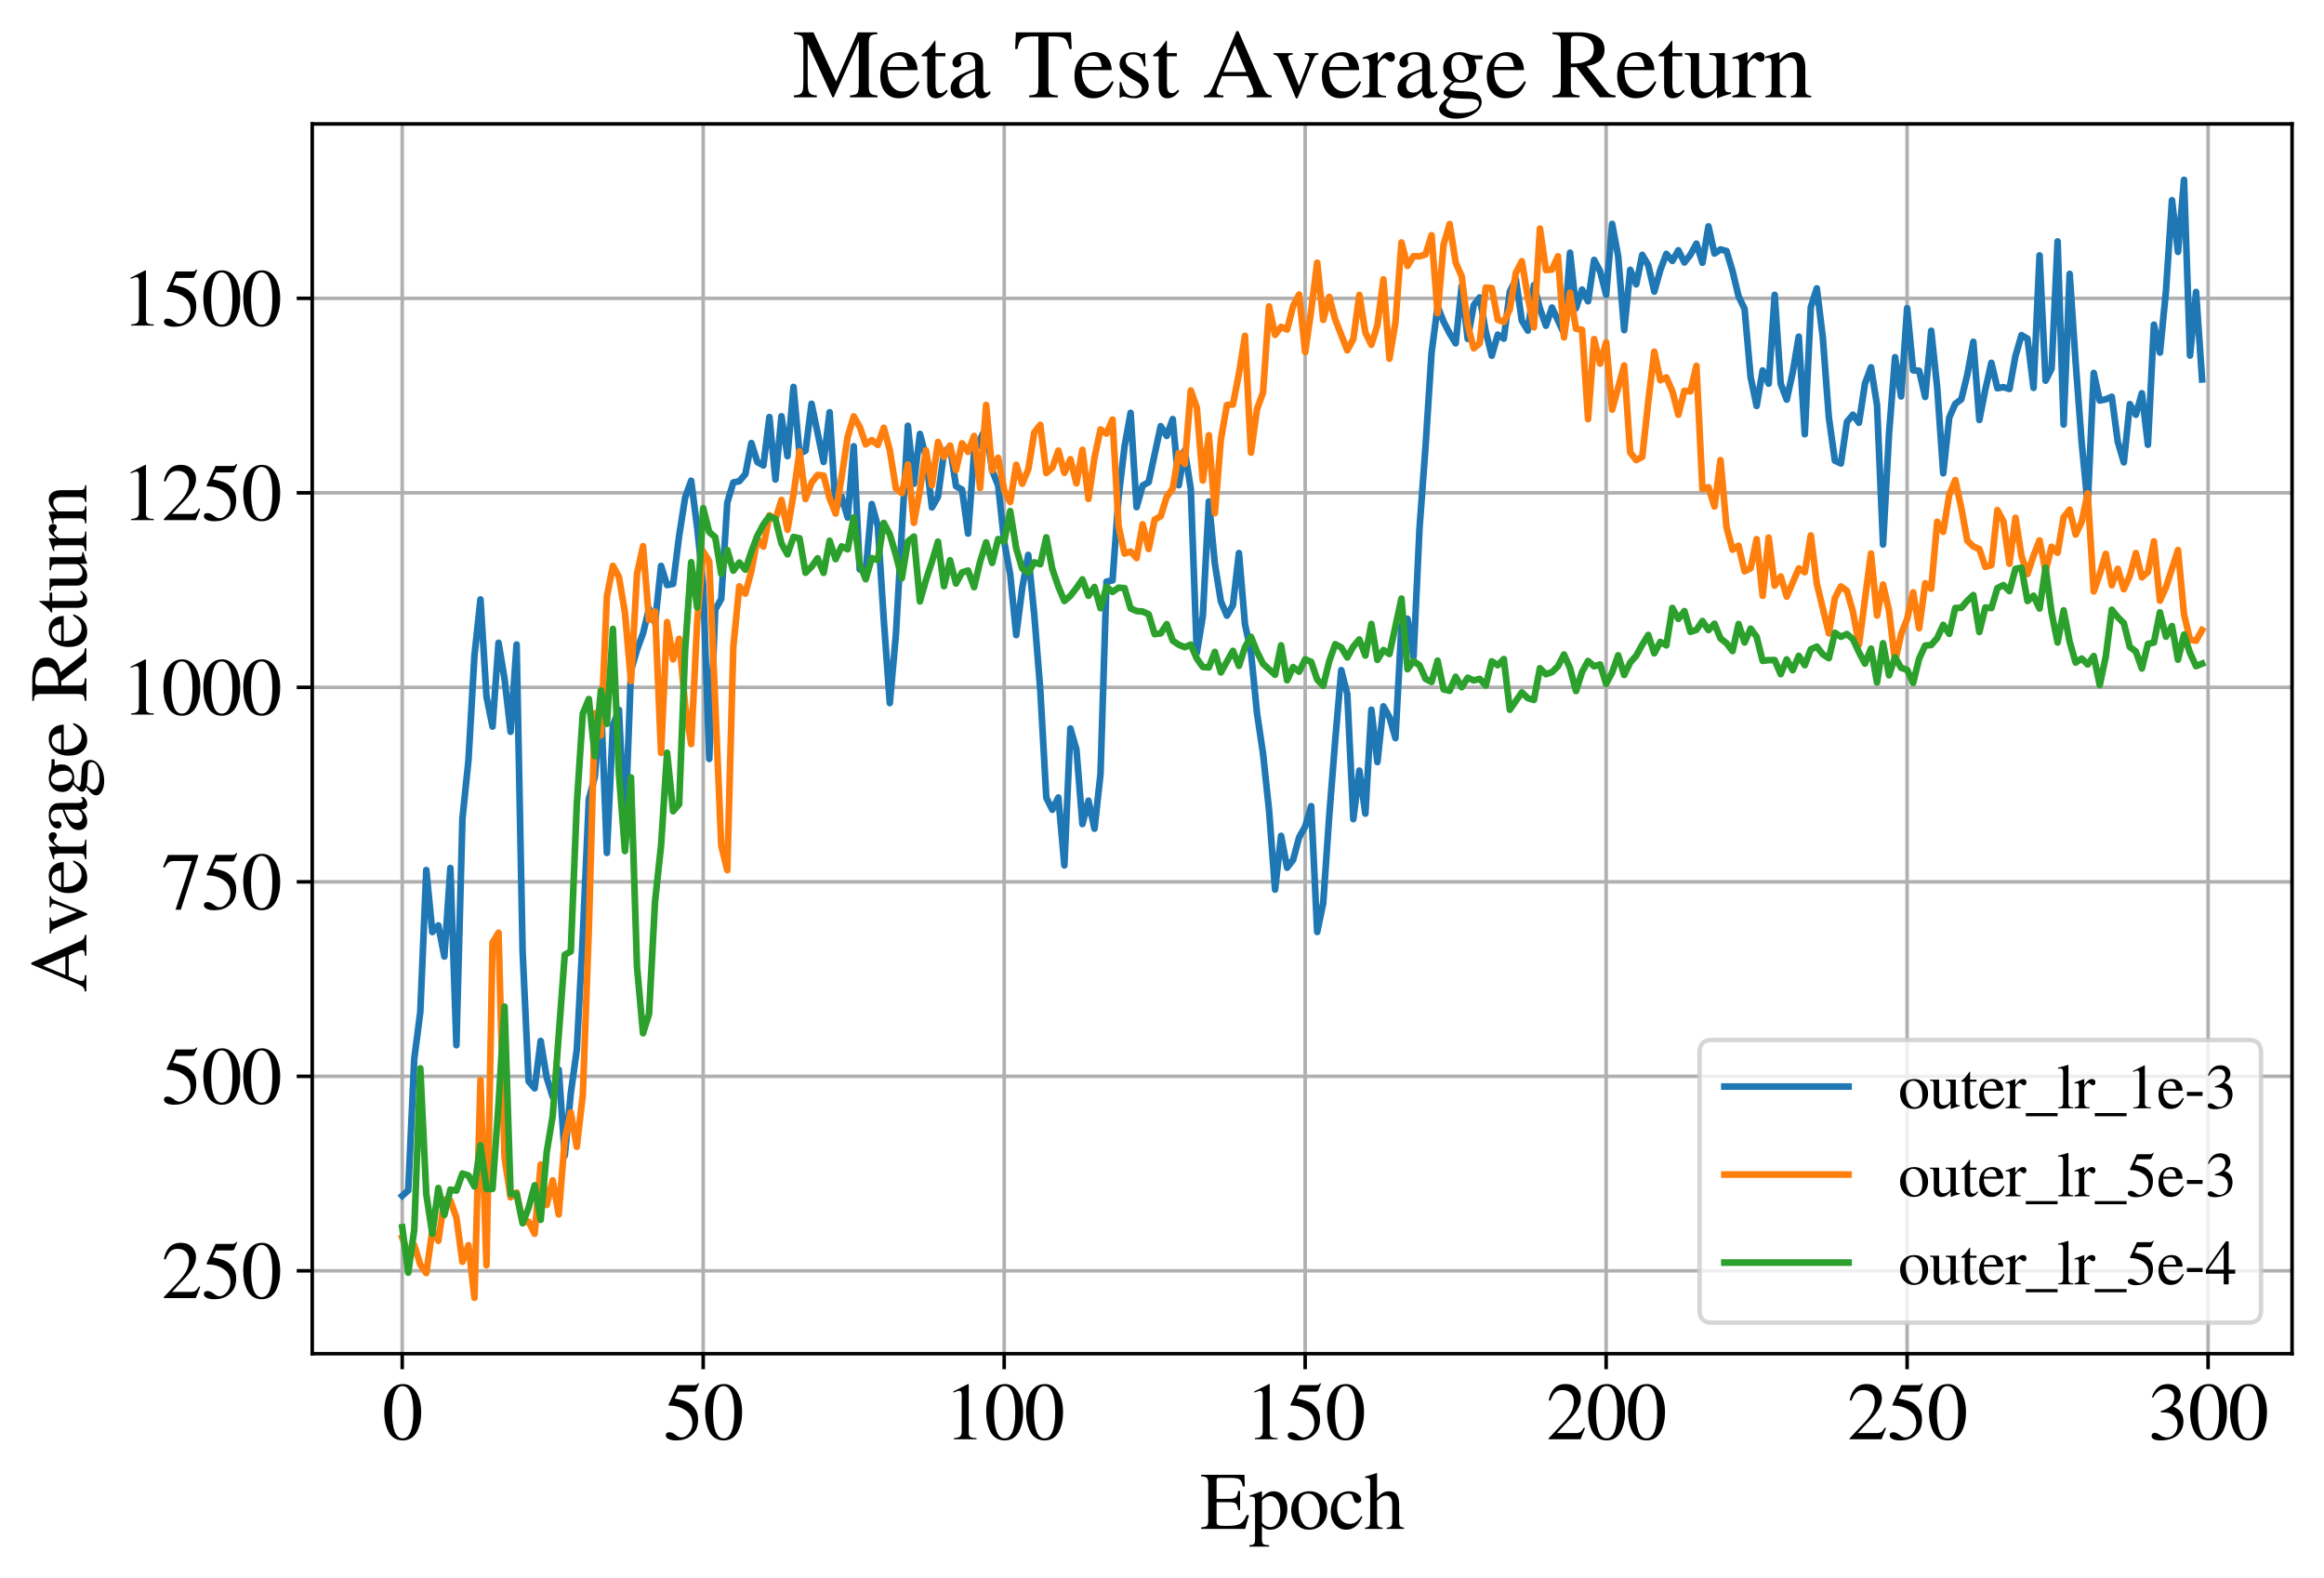 <?xml version="1.0" encoding="utf-8" standalone="no"?>
<!DOCTYPE svg PUBLIC "-//W3C//DTD SVG 1.1//EN"
  "http://www.w3.org/Graphics/SVG/1.1/DTD/svg11.dtd">
<svg xmlns:xlink="http://www.w3.org/1999/xlink" width="524pt" height="355.732pt" viewBox="0 0 524 355.732" xmlns="http://www.w3.org/2000/svg" version="1.1">
 <defs>
  <style type="text/css">*{stroke-linejoin: round; stroke-linecap: butt}</style>
 </defs>
 <g id="figure_1">
  <g id="patch_1">
   <path d="M 0 355.732 
L 524 355.732 
L 524 0 
L 0 0 
z
" style="fill: #ffffff"/>
  </g>
  <g id="axes_1">
   <g id="patch_2">
    <path d="M 70.4 305.132 
L 516.8 305.132 
L 516.8 27.932 
L 70.4 27.932 
z
" style="fill: #ffffff"/>
   </g>
   <g id="matplotlib.axis_1">
    <g id="xtick_1">
     <g id="line2d_1">
      <path d="M 90.691 305.132 
L 90.691 27.932 
" clip-path="url(#p3d92bf6618)" style="fill: none; stroke: #b0b0b0; stroke-width: 0.8; stroke-linecap: square"/>
     </g>
     <g id="line2d_2">
      <defs>
       <path id="m191706fcba" d="M 0 0 
L 0 3.5 
" style="stroke: #000000; stroke-width: 0.8"/>
      </defs>
      <g>
       <use xlink:href="#m191706fcba" x="90.691" y="305.132" style="stroke: #000000; stroke-width: 0.8"/>
      </g>
     </g>
     <g id="text_1">
      <!-- 0 -->
      <g transform="translate(86.191 324.425)scale(0.18 -0.18)">
       <defs>
        <path id="STIXGeneral-Regular-30" d="M 3046 2112 
Q 3046 1683 2963 1302 
Q 2880 922 2717 602 
Q 2554 282 2266 96 
Q 1978 -90 1600 -90 
Q 1210 -90 915 108 
Q 621 307 461 640 
Q 301 973 227 1350 
Q 154 1728 154 2150 
Q 154 2746 301 3222 
Q 448 3699 790 4012 
Q 1133 4326 1626 4326 
Q 2253 4326 2649 3712 
Q 3046 3098 3046 2112 
z
M 2432 2080 
Q 2432 3091 2217 3625 
Q 2003 4160 1587 4160 
Q 1190 4160 979 3622 
Q 768 3085 768 2106 
Q 768 1120 979 598 
Q 1190 77 1600 77 
Q 2003 77 2217 598 
Q 2432 1120 2432 2080 
z
" transform="scale(0.016)"/>
       </defs>
       <use xlink:href="#STIXGeneral-Regular-30"/>
      </g>
     </g>
    </g>
    <g id="xtick_2">
     <g id="line2d_3">
      <path d="M 158.553 305.132 
L 158.553 27.932 
" clip-path="url(#p3d92bf6618)" style="fill: none; stroke: #b0b0b0; stroke-width: 0.8; stroke-linecap: square"/>
     </g>
     <g id="line2d_4">
      <g>
       <use xlink:href="#m191706fcba" x="158.553" y="305.132" style="stroke: #000000; stroke-width: 0.8"/>
      </g>
     </g>
     <g id="text_2">
      <!-- 50 -->
      <g transform="translate(149.553 324.425)scale(0.18 -0.18)">
       <defs>
        <path id="STIXGeneral-Regular-35" d="M 2803 4358 
L 2573 3814 
Q 2534 3731 2400 3731 
L 1158 3731 
L 902 3187 
Q 1606 3053 1920 2896 
Q 2234 2739 2502 2368 
Q 2726 2061 2726 1555 
Q 2726 1094 2576 780 
Q 2426 467 2099 224 
Q 1664 -90 1011 -90 
Q 646 -90 422 19 
Q 198 128 198 307 
Q 198 550 486 550 
Q 717 550 960 352 
Q 1210 147 1414 147 
Q 1747 147 2012 480 
Q 2278 813 2278 1229 
Q 2278 1843 1850 2189 
Q 1293 2637 486 2637 
Q 410 2637 410 2688 
L 416 2720 
L 1114 4237 
L 2438 4237 
Q 2547 4237 2608 4269 
Q 2669 4301 2746 4403 
L 2803 4358 
z
" transform="scale(0.016)"/>
       </defs>
       <use xlink:href="#STIXGeneral-Regular-35"/>
       <use xlink:href="#STIXGeneral-Regular-30" x="50"/>
      </g>
     </g>
    </g>
    <g id="xtick_3">
     <g id="line2d_5">
      <path d="M 226.416 305.132 
L 226.416 27.932 
" clip-path="url(#p3d92bf6618)" style="fill: none; stroke: #b0b0b0; stroke-width: 0.8; stroke-linecap: square"/>
     </g>
     <g id="line2d_6">
      <g>
       <use xlink:href="#m191706fcba" x="226.416" y="305.132" style="stroke: #000000; stroke-width: 0.8"/>
      </g>
     </g>
     <g id="text_3">
      <!-- 100 -->
      <g transform="translate(212.916 324.425)scale(0.18 -0.18)">
       <defs>
        <path id="STIXGeneral-Regular-31" d="M 2522 0 
L 755 0 
L 755 96 
Q 1107 115 1235 227 
Q 1363 339 1363 608 
L 1363 3482 
Q 1363 3795 1171 3795 
Q 1082 3795 883 3718 
L 710 3654 
L 710 3744 
L 1856 4326 
L 1914 4307 
L 1914 486 
Q 1914 275 2042 185 
Q 2170 96 2522 96 
L 2522 0 
z
" transform="scale(0.016)"/>
       </defs>
       <use xlink:href="#STIXGeneral-Regular-31"/>
       <use xlink:href="#STIXGeneral-Regular-30" x="50"/>
       <use xlink:href="#STIXGeneral-Regular-30" x="100"/>
      </g>
     </g>
    </g>
    <g id="xtick_4">
     <g id="line2d_7">
      <path d="M 294.279 305.132 
L 294.279 27.932 
" clip-path="url(#p3d92bf6618)" style="fill: none; stroke: #b0b0b0; stroke-width: 0.8; stroke-linecap: square"/>
     </g>
     <g id="line2d_8">
      <g>
       <use xlink:href="#m191706fcba" x="294.279" y="305.132" style="stroke: #000000; stroke-width: 0.8"/>
      </g>
     </g>
     <g id="text_4">
      <!-- 150 -->
      <g transform="translate(280.779 324.425)scale(0.18 -0.18)">
       <use xlink:href="#STIXGeneral-Regular-31"/>
       <use xlink:href="#STIXGeneral-Regular-35" x="50"/>
       <use xlink:href="#STIXGeneral-Regular-30" x="100"/>
      </g>
     </g>
    </g>
    <g id="xtick_5">
     <g id="line2d_9">
      <path d="M 362.141 305.132 
L 362.141 27.932 
" clip-path="url(#p3d92bf6618)" style="fill: none; stroke: #b0b0b0; stroke-width: 0.8; stroke-linecap: square"/>
     </g>
     <g id="line2d_10">
      <g>
       <use xlink:href="#m191706fcba" x="362.141" y="305.132" style="stroke: #000000; stroke-width: 0.8"/>
      </g>
     </g>
     <g id="text_5">
      <!-- 200 -->
      <g transform="translate(348.641 324.425)scale(0.18 -0.18)">
       <defs>
        <path id="STIXGeneral-Regular-32" d="M 3034 877 
L 2688 0 
L 186 0 
L 186 77 
L 1325 1286 
Q 1773 1754 1965 2144 
Q 2157 2534 2157 2950 
Q 2157 3379 1920 3616 
Q 1683 3853 1267 3853 
Q 922 3853 720 3673 
Q 518 3494 326 3021 
L 192 3053 
Q 301 3648 630 3987 
Q 960 4326 1523 4326 
Q 2054 4326 2380 4006 
Q 2707 3686 2707 3200 
Q 2707 2477 1888 1613 
L 832 486 
L 2330 486 
Q 2541 486 2665 569 
Q 2790 653 2944 915 
L 3034 877 
z
" transform="scale(0.016)"/>
       </defs>
       <use xlink:href="#STIXGeneral-Regular-32"/>
       <use xlink:href="#STIXGeneral-Regular-30" x="50"/>
       <use xlink:href="#STIXGeneral-Regular-30" x="100"/>
      </g>
     </g>
    </g>
    <g id="xtick_6">
     <g id="line2d_11">
      <path d="M 430.004 305.132 
L 430.004 27.932 
" clip-path="url(#p3d92bf6618)" style="fill: none; stroke: #b0b0b0; stroke-width: 0.8; stroke-linecap: square"/>
     </g>
     <g id="line2d_12">
      <g>
       <use xlink:href="#m191706fcba" x="430.004" y="305.132" style="stroke: #000000; stroke-width: 0.8"/>
      </g>
     </g>
     <g id="text_6">
      <!-- 250 -->
      <g transform="translate(416.504 324.425)scale(0.18 -0.18)">
       <use xlink:href="#STIXGeneral-Regular-32"/>
       <use xlink:href="#STIXGeneral-Regular-35" x="50"/>
       <use xlink:href="#STIXGeneral-Regular-30" x="100"/>
      </g>
     </g>
    </g>
    <g id="xtick_7">
     <g id="line2d_13">
      <path d="M 497.866 305.132 
L 497.866 27.932 
" clip-path="url(#p3d92bf6618)" style="fill: none; stroke: #b0b0b0; stroke-width: 0.8; stroke-linecap: square"/>
     </g>
     <g id="line2d_14">
      <g>
       <use xlink:href="#m191706fcba" x="497.866" y="305.132" style="stroke: #000000; stroke-width: 0.8"/>
      </g>
     </g>
     <g id="text_7">
      <!-- 300 -->
      <g transform="translate(484.366 324.425)scale(0.18 -0.18)">
       <defs>
        <path id="STIXGeneral-Regular-33" d="M 390 3264 
L 288 3290 
Q 435 3770 748 4048 
Q 1062 4326 1542 4326 
Q 1990 4326 2265 4083 
Q 2541 3840 2541 3450 
Q 2541 2925 1946 2566 
Q 2298 2413 2477 2227 
Q 2758 1914 2758 1402 
Q 2758 890 2464 506 
Q 2246 211 1840 60 
Q 1434 -90 979 -90 
Q 262 -90 262 275 
Q 262 378 339 442 
Q 416 506 525 506 
Q 685 506 915 339 
Q 1197 141 1466 141 
Q 1818 141 2058 425 
Q 2298 710 2298 1120 
Q 2298 1856 1632 2048 
Q 1434 2112 979 2112 
L 979 2202 
Q 1338 2323 1517 2432 
Q 2035 2726 2035 3290 
Q 2035 3610 1852 3776 
Q 1670 3942 1344 3942 
Q 768 3942 390 3264 
z
" transform="scale(0.016)"/>
       </defs>
       <use xlink:href="#STIXGeneral-Regular-33"/>
       <use xlink:href="#STIXGeneral-Regular-30" x="50"/>
       <use xlink:href="#STIXGeneral-Regular-30" x="100"/>
      </g>
     </g>
    </g>
    <g id="text_8">
     <!-- Epoch -->
     <g transform="translate(270.605 344.625)scale(0.18 -0.18)">
      <defs>
       <path id="STIXGeneral-Regular-45" d="M 3821 1082 
L 3526 0 
L 77 0 
L 77 122 
Q 442 147 538 252 
Q 634 358 634 730 
L 634 3520 
Q 634 3878 534 3987 
Q 435 4096 77 4115 
L 77 4237 
L 3469 4237 
L 3494 3322 
L 3334 3322 
Q 3264 3750 3085 3872 
Q 2906 3994 2349 3994 
L 1510 3994 
Q 1370 3994 1328 3952 
Q 1286 3910 1286 3763 
L 1286 2355 
L 2253 2355 
Q 2656 2355 2787 2470 
Q 2918 2586 2976 2970 
L 3123 2970 
L 3123 1472 
L 2976 1472 
Q 2918 1875 2790 1984 
Q 2662 2093 2253 2093 
L 1286 2093 
L 1286 538 
Q 1286 346 1420 291 
Q 1555 237 1933 237 
L 2163 237 
Q 2848 237 3136 403 
Q 3424 570 3642 1082 
L 3821 1082 
z
" transform="scale(0.016)"/>
       <path id="STIXGeneral-Regular-70" d="M 1018 2931 
L 1018 2438 
Q 1421 2944 1939 2944 
Q 2406 2944 2707 2560 
Q 3008 2176 3008 1581 
Q 3008 883 2621 409 
Q 2234 -64 1664 -64 
Q 1466 -64 1328 -6 
Q 1190 51 1018 211 
L 1018 -794 
Q 1018 -1094 1120 -1180 
Q 1222 -1267 1581 -1274 
L 1581 -1389 
L 32 -1389 
L 32 -1280 
Q 314 -1254 397 -1171 
Q 480 -1088 480 -838 
L 480 2157 
Q 480 2381 429 2451 
Q 378 2522 218 2522 
Q 115 2522 58 2515 
L 58 2618 
Q 506 2752 979 2944 
L 1018 2931 
z
M 1018 2138 
L 1018 563 
Q 1018 422 1238 281 
Q 1459 141 1683 141 
Q 2029 141 2243 467 
Q 2458 794 2458 1325 
Q 2458 1888 2243 2224 
Q 2029 2560 1670 2560 
Q 1446 2560 1232 2419 
Q 1018 2278 1018 2138 
z
" transform="scale(0.016)"/>
       <path id="STIXGeneral-Regular-6f" d="M 3008 1478 
Q 3008 806 2608 371 
Q 2208 -64 1568 -64 
Q 979 -64 582 368 
Q 186 800 186 1459 
Q 186 2125 582 2534 
Q 979 2944 1626 2944 
Q 2221 2944 2614 2537 
Q 3008 2131 3008 1478 
z
M 2432 1306 
Q 2432 2035 2112 2445 
Q 1856 2765 1504 2765 
Q 1171 2765 966 2493 
Q 762 2221 762 1747 
Q 762 928 1101 435 
Q 1318 115 1677 115 
Q 2029 115 2230 432 
Q 2432 749 2432 1306 
z
" transform="scale(0.016)"/>
       <path id="STIXGeneral-Regular-63" d="M 2547 998 
L 2637 941 
Q 2362 403 2112 205 
Q 1786 -64 1376 -64 
Q 845 -64 502 336 
Q 160 736 160 1357 
Q 160 2170 698 2618 
Q 1094 2944 1562 2944 
Q 1965 2944 2256 2749 
Q 2547 2554 2547 2285 
Q 2547 2176 2457 2096 
Q 2368 2016 2246 2016 
Q 2022 2016 1939 2310 
L 1901 2451 
Q 1850 2630 1773 2694 
Q 1696 2758 1523 2758 
Q 1133 2758 893 2451 
Q 653 2144 653 1645 
Q 653 1094 928 745 
Q 1203 397 1645 397 
Q 1920 397 2118 528 
Q 2317 659 2547 998 
z
" transform="scale(0.016)"/>
       <path id="STIXGeneral-Regular-68" d="M 3117 0 
L 1760 0 
L 1760 96 
Q 2042 128 2118 224 
Q 2195 320 2195 653 
L 2195 1920 
Q 2195 2598 1722 2598 
Q 1530 2598 1370 2508 
Q 1210 2419 1005 2195 
L 1005 653 
Q 1005 320 1081 224 
Q 1158 128 1440 96 
L 1440 0 
L 58 0 
L 58 96 
Q 333 134 400 224 
Q 467 314 467 653 
L 467 3667 
Q 467 3872 406 3933 
Q 346 3994 141 3994 
Q 83 3994 64 3987 
L 64 4090 
L 237 4141 
Q 730 4288 973 4371 
L 1005 4352 
L 1005 2406 
Q 1229 2694 1446 2819 
Q 1664 2944 1946 2944 
Q 2733 2944 2733 1926 
L 2733 653 
Q 2733 320 2793 233 
Q 2854 147 3117 96 
L 3117 0 
z
" transform="scale(0.016)"/>
      </defs>
      <use xlink:href="#STIXGeneral-Regular-45"/>
      <use xlink:href="#STIXGeneral-Regular-70" x="61.1"/>
      <use xlink:href="#STIXGeneral-Regular-6f" x="111.1"/>
      <use xlink:href="#STIXGeneral-Regular-63" x="161.1"/>
      <use xlink:href="#STIXGeneral-Regular-68" x="205.5"/>
     </g>
    </g>
   </g>
   <g id="matplotlib.axis_2">
    <g id="ytick_1">
     <g id="line2d_15">
      <path d="M 70.4 286.45 
L 516.8 286.45 
" clip-path="url(#p3d92bf6618)" style="fill: none; stroke: #b0b0b0; stroke-width: 0.8; stroke-linecap: square"/>
     </g>
     <g id="line2d_16">
      <defs>
       <path id="m7cc2302b18" d="M 0 0 
L -3.5 0 
" style="stroke: #000000; stroke-width: 0.8"/>
      </defs>
      <g>
       <use xlink:href="#m7cc2302b18" x="70.4" y="286.45" style="stroke: #000000; stroke-width: 0.8"/>
      </g>
     </g>
     <g id="text_9">
      <!-- 250 -->
      <g transform="translate(36.4 292.597)scale(0.18 -0.18)">
       <use xlink:href="#STIXGeneral-Regular-32"/>
       <use xlink:href="#STIXGeneral-Regular-35" x="50"/>
       <use xlink:href="#STIXGeneral-Regular-30" x="100"/>
      </g>
     </g>
    </g>
    <g id="ytick_2">
     <g id="line2d_17">
      <path d="M 70.4 242.609 
L 516.8 242.609 
" clip-path="url(#p3d92bf6618)" style="fill: none; stroke: #b0b0b0; stroke-width: 0.8; stroke-linecap: square"/>
     </g>
     <g id="line2d_18">
      <g>
       <use xlink:href="#m7cc2302b18" x="70.4" y="242.609" style="stroke: #000000; stroke-width: 0.8"/>
      </g>
     </g>
     <g id="text_10">
      <!-- 500 -->
      <g transform="translate(36.4 248.756)scale(0.18 -0.18)">
       <use xlink:href="#STIXGeneral-Regular-35"/>
       <use xlink:href="#STIXGeneral-Regular-30" x="50"/>
       <use xlink:href="#STIXGeneral-Regular-30" x="100"/>
      </g>
     </g>
    </g>
    <g id="ytick_3">
     <g id="line2d_19">
      <path d="M 70.4 198.769 
L 516.8 198.769 
" clip-path="url(#p3d92bf6618)" style="fill: none; stroke: #b0b0b0; stroke-width: 0.8; stroke-linecap: square"/>
     </g>
     <g id="line2d_20">
      <g>
       <use xlink:href="#m7cc2302b18" x="70.4" y="198.769" style="stroke: #000000; stroke-width: 0.8"/>
      </g>
     </g>
     <g id="text_11">
      <!-- 750 -->
      <g transform="translate(36.4 204.915)scale(0.18 -0.18)">
       <defs>
        <path id="STIXGeneral-Regular-37" d="M 2874 4134 
L 1517 -51 
L 1101 -51 
L 2368 3763 
L 992 3763 
Q 717 3763 582 3667 
Q 448 3571 243 3238 
L 128 3296 
L 512 4237 
L 2874 4237 
L 2874 4134 
z
" transform="scale(0.016)"/>
       </defs>
       <use xlink:href="#STIXGeneral-Regular-37"/>
       <use xlink:href="#STIXGeneral-Regular-35" x="50"/>
       <use xlink:href="#STIXGeneral-Regular-30" x="100"/>
      </g>
     </g>
    </g>
    <g id="ytick_4">
     <g id="line2d_21">
      <path d="M 70.4 154.928 
L 516.8 154.928 
" clip-path="url(#p3d92bf6618)" style="fill: none; stroke: #b0b0b0; stroke-width: 0.8; stroke-linecap: square"/>
     </g>
     <g id="line2d_22">
      <g>
       <use xlink:href="#m7cc2302b18" x="70.4" y="154.928" style="stroke: #000000; stroke-width: 0.8"/>
      </g>
     </g>
     <g id="text_12">
      <!-- 1000 -->
      <g transform="translate(27.4 161.075)scale(0.18 -0.18)">
       <use xlink:href="#STIXGeneral-Regular-31"/>
       <use xlink:href="#STIXGeneral-Regular-30" x="50"/>
       <use xlink:href="#STIXGeneral-Regular-30" x="100"/>
       <use xlink:href="#STIXGeneral-Regular-30" x="150"/>
      </g>
     </g>
    </g>
    <g id="ytick_5">
     <g id="line2d_23">
      <path d="M 70.4 111.088 
L 516.8 111.088 
" clip-path="url(#p3d92bf6618)" style="fill: none; stroke: #b0b0b0; stroke-width: 0.8; stroke-linecap: square"/>
     </g>
     <g id="line2d_24">
      <g>
       <use xlink:href="#m7cc2302b18" x="70.4" y="111.088" style="stroke: #000000; stroke-width: 0.8"/>
      </g>
     </g>
     <g id="text_13">
      <!-- 1250 -->
      <g transform="translate(27.4 117.234)scale(0.18 -0.18)">
       <use xlink:href="#STIXGeneral-Regular-31"/>
       <use xlink:href="#STIXGeneral-Regular-32" x="50"/>
       <use xlink:href="#STIXGeneral-Regular-35" x="100"/>
       <use xlink:href="#STIXGeneral-Regular-30" x="150"/>
      </g>
     </g>
    </g>
    <g id="ytick_6">
     <g id="line2d_25">
      <path d="M 70.4 67.247 
L 516.8 67.247 
" clip-path="url(#p3d92bf6618)" style="fill: none; stroke: #b0b0b0; stroke-width: 0.8; stroke-linecap: square"/>
     </g>
     <g id="line2d_26">
      <g>
       <use xlink:href="#m7cc2302b18" x="70.4" y="67.247" style="stroke: #000000; stroke-width: 0.8"/>
      </g>
     </g>
     <g id="text_14">
      <!-- 1500 -->
      <g transform="translate(27.4 73.394)scale(0.18 -0.18)">
       <use xlink:href="#STIXGeneral-Regular-31"/>
       <use xlink:href="#STIXGeneral-Regular-35" x="50"/>
       <use xlink:href="#STIXGeneral-Regular-30" x="100"/>
       <use xlink:href="#STIXGeneral-Regular-30" x="150"/>
      </g>
     </g>
    </g>
    <g id="text_15">
     <!-- Average Return -->
     <g transform="translate(19.477 223.765)rotate(-90)scale(0.18 -0.18)">
      <defs>
       <path id="STIXGeneral-Regular-41" d="M 4525 0 
L 2893 0 
L 2893 122 
Q 3149 122 3245 179 
Q 3334 224 3334 333 
Q 3334 499 3213 781 
L 2950 1382 
L 1274 1382 
L 979 653 
Q 922 506 922 384 
Q 922 237 1027 179 
Q 1133 122 1370 122 
L 1370 0 
L 96 0 
L 96 122 
Q 365 147 486 316 
Q 608 486 902 1190 
L 2221 4314 
L 2349 4314 
L 3923 710 
Q 4064 378 4176 262 
Q 4288 147 4525 122 
L 4525 0 
z
M 2861 1645 
L 2118 3405 
L 1382 1645 
L 2861 1645 
z
" transform="scale(0.016)"/>
       <path id="STIXGeneral-Regular-76" d="M 3053 2880 
L 3053 2784 
Q 2906 2771 2835 2688 
Q 2765 2605 2637 2285 
L 1818 230 
Q 1690 -90 1638 -90 
Q 1587 -90 1523 77 
Q 1510 96 1497 141 
Q 1485 186 1472 211 
L 704 2048 
Q 499 2534 403 2652 
Q 307 2771 122 2784 
L 122 2880 
L 1376 2880 
L 1376 2784 
Q 1210 2771 1146 2732 
Q 1082 2694 1082 2611 
Q 1082 2509 1139 2368 
L 1792 730 
L 2426 2387 
Q 2464 2483 2464 2579 
Q 2464 2758 2163 2784 
L 2163 2880 
L 3053 2880 
z
" transform="scale(0.016)"/>
       <path id="STIXGeneral-Regular-65" d="M 2611 1050 
L 2714 1005 
Q 2330 -64 1376 -64 
Q 813 -64 486 329 
Q 160 723 160 1389 
Q 160 2074 525 2509 
Q 890 2944 1485 2944 
Q 2061 2944 2374 2502 
Q 2560 2246 2592 1773 
L 621 1773 
Q 646 1370 700 1158 
Q 755 947 915 730 
Q 1184 378 1626 378 
Q 1939 378 2153 531 
Q 2368 685 2611 1050 
z
M 634 1978 
L 1939 1978 
Q 1882 2381 1750 2547 
Q 1619 2714 1312 2714 
Q 1043 2714 864 2525 
Q 685 2336 634 1978 
z
" transform="scale(0.016)"/>
       <path id="STIXGeneral-Regular-72" d="M 1024 2931 
L 1024 2342 
Q 1267 2688 1430 2816 
Q 1594 2944 1792 2944 
Q 1958 2944 2051 2854 
Q 2144 2765 2144 2605 
Q 2144 2470 2077 2393 
Q 2010 2317 1894 2317 
Q 1773 2317 1638 2445 
Q 1536 2541 1472 2541 
Q 1338 2541 1181 2355 
Q 1024 2170 1024 2016 
L 1024 576 
Q 1024 301 1133 205 
Q 1242 109 1568 96 
L 1568 0 
L 32 0 
L 32 96 
Q 339 154 412 224 
Q 486 294 486 538 
L 486 2138 
Q 486 2349 438 2435 
Q 390 2522 269 2522 
Q 166 2522 45 2496 
L 45 2598 
Q 448 2726 992 2944 
L 1024 2931 
z
" transform="scale(0.016)"/>
       <path id="STIXGeneral-Regular-61" d="M 2829 422 
L 2829 243 
Q 2586 -64 2253 -64 
Q 1888 -64 1843 403 
L 1837 403 
Q 1427 -64 909 -64 
Q 608 -64 422 112 
Q 237 288 237 602 
Q 237 1050 685 1350 
Q 992 1555 1837 1869 
L 1837 2214 
Q 1837 2502 1699 2646 
Q 1562 2790 1338 2790 
Q 1146 2790 1018 2697 
Q 890 2605 890 2477 
Q 890 2419 909 2348 
Q 928 2278 928 2208 
Q 928 2112 841 2029 
Q 755 1946 634 1946 
Q 525 1946 441 2029 
Q 358 2112 358 2240 
Q 358 2547 685 2752 
Q 986 2944 1421 2944 
Q 1939 2944 2176 2656 
Q 2291 2522 2323 2384 
Q 2355 2246 2355 1946 
L 2355 723 
Q 2355 301 2554 301 
Q 2682 301 2829 422 
z
M 1837 813 
L 1837 1715 
Q 1248 1510 1018 1293 
Q 800 1094 800 800 
Q 800 557 921 432 
Q 1043 307 1242 307 
Q 1453 307 1613 410 
Q 1747 506 1792 589 
Q 1837 672 1837 813 
z
" transform="scale(0.016)"/>
       <path id="STIXGeneral-Regular-67" d="M 3008 2483 
L 2477 2483 
Q 2598 2208 2598 1946 
Q 2598 1453 2265 1203 
Q 1933 954 1600 954 
Q 1530 954 1357 973 
L 1235 986 
Q 1107 947 979 812 
Q 851 678 851 582 
Q 851 435 1350 410 
L 2176 371 
Q 2528 358 2739 172 
Q 2950 -13 2950 -314 
Q 2950 -685 2566 -986 
Q 2035 -1395 1286 -1395 
Q 826 -1395 502 -1212 
Q 179 -1030 179 -774 
Q 179 -595 320 -419 
Q 461 -243 806 6 
Q 602 102 534 172 
Q 467 243 467 346 
Q 467 531 762 787 
Q 909 915 1037 1043 
Q 717 1203 579 1401 
Q 442 1600 442 1901 
Q 442 2336 752 2640 
Q 1062 2944 1510 2944 
Q 1766 2944 2022 2848 
L 2163 2797 
Q 2349 2733 2515 2733 
L 3008 2733 
L 3008 2483 
z
M 973 2163 
L 973 2144 
Q 973 1683 1155 1398 
Q 1338 1114 1632 1114 
Q 1850 1114 1978 1270 
Q 2106 1427 2106 1690 
Q 2106 2112 1914 2464 
Q 1754 2765 1446 2765 
Q 1222 2765 1097 2605 
Q 973 2445 973 2163 
z
M 2771 -410 
Q 2771 -230 2595 -163 
Q 2419 -96 1978 -96 
Q 1344 -96 941 -13 
Q 749 -243 688 -348 
Q 627 -454 627 -563 
Q 627 -774 880 -902 
Q 1133 -1030 1555 -1030 
Q 2099 -1030 2435 -860 
Q 2771 -691 2771 -410 
z
" transform="scale(0.016)"/>
       <path id="STIXGeneral-Regular-20" transform="scale(0.016)"/>
       <path id="STIXGeneral-Regular-52" d="M 4224 0 
L 3187 0 
L 1664 1971 
L 1306 1958 
L 1306 717 
Q 1306 352 1405 249 
Q 1504 147 1875 122 
L 1875 0 
L 109 0 
L 109 122 
Q 474 154 563 262 
Q 653 371 653 794 
L 653 3526 
Q 653 3885 563 3987 
Q 474 4090 109 4115 
L 109 4237 
L 1850 4237 
Q 2726 4237 3187 3859 
Q 3501 3603 3501 3091 
Q 3501 2221 2342 2042 
L 3622 422 
Q 3757 256 3878 198 
Q 4000 141 4224 122 
L 4224 0 
z
M 1306 3731 
L 1306 2195 
Q 1766 2202 1990 2246 
Q 2214 2291 2438 2413 
Q 2803 2618 2803 3142 
Q 2803 4000 1632 4000 
Q 1459 4000 1382 3945 
Q 1306 3891 1306 3731 
z
" transform="scale(0.016)"/>
       <path id="STIXGeneral-Regular-74" d="M 1702 493 
L 1786 422 
Q 1478 -64 1011 -64 
Q 448 -64 448 749 
L 448 2675 
L 109 2675 
Q 83 2694 83 2720 
Q 83 2771 192 2842 
Q 435 2982 813 3526 
Q 826 3546 874 3606 
Q 922 3667 941 3706 
Q 986 3706 986 3622 
L 986 2880 
L 1632 2880 
L 1632 2675 
L 986 2675 
L 986 845 
Q 986 538 1062 403 
Q 1139 269 1318 269 
Q 1510 269 1702 493 
z
" transform="scale(0.016)"/>
       <path id="STIXGeneral-Regular-75" d="M 3072 320 
L 3072 230 
Q 2573 96 2195 -58 
L 2163 -38 
L 2163 486 
L 2150 486 
Q 1747 -64 1235 -64 
Q 870 -64 662 160 
Q 454 384 454 755 
L 454 2362 
Q 454 2598 371 2688 
Q 288 2778 58 2790 
L 58 2880 
L 992 2880 
L 992 813 
Q 992 595 1123 451 
Q 1254 307 1446 307 
Q 1760 307 1984 506 
Q 2067 582 2099 649 
Q 2131 717 2131 877 
L 2131 2355 
Q 2131 2605 2041 2678 
Q 1952 2752 1658 2771 
L 1658 2880 
L 2669 2880 
L 2669 685 
Q 2669 461 2742 390 
Q 2816 320 3034 320 
L 3072 320 
z
" transform="scale(0.016)"/>
       <path id="STIXGeneral-Regular-6e" d="M 3104 0 
L 1773 0 
L 1779 96 
Q 2016 115 2096 233 
Q 2176 352 2176 672 
L 2176 1946 
Q 2176 2592 1709 2592 
Q 1549 2592 1408 2515 
Q 1267 2438 1050 2227 
L 1050 461 
Q 1050 269 1136 192 
Q 1222 115 1466 96 
L 1466 0 
L 115 0 
L 115 96 
Q 358 115 435 214 
Q 512 314 512 602 
L 512 2157 
Q 512 2394 467 2483 
Q 422 2573 288 2573 
Q 160 2573 102 2547 
L 102 2656 
Q 550 2784 979 2944 
L 1030 2925 
L 1030 2426 
L 1037 2426 
Q 1491 2944 1958 2944 
Q 2323 2944 2518 2688 
Q 2714 2432 2714 1958 
L 2714 544 
Q 2714 288 2790 205 
Q 2867 122 3104 96 
L 3104 0 
z
" transform="scale(0.016)"/>
      </defs>
      <use xlink:href="#STIXGeneral-Regular-41"/>
      <use xlink:href="#STIXGeneral-Regular-76" x="72.2"/>
      <use xlink:href="#STIXGeneral-Regular-65" x="122.2"/>
      <use xlink:href="#STIXGeneral-Regular-72" x="166.6"/>
      <use xlink:href="#STIXGeneral-Regular-61" x="199.9"/>
      <use xlink:href="#STIXGeneral-Regular-67" x="244.3"/>
      <use xlink:href="#STIXGeneral-Regular-65" x="294.3"/>
      <use xlink:href="#STIXGeneral-Regular-20" x="338.7"/>
      <use xlink:href="#STIXGeneral-Regular-52" x="363.7"/>
      <use xlink:href="#STIXGeneral-Regular-65" x="430.4"/>
      <use xlink:href="#STIXGeneral-Regular-74" x="474.8"/>
      <use xlink:href="#STIXGeneral-Regular-75" x="502.6"/>
      <use xlink:href="#STIXGeneral-Regular-72" x="552.6"/>
      <use xlink:href="#STIXGeneral-Regular-6e" x="585.9"/>
     </g>
    </g>
   </g>
   <g id="line2d_27">
    <path d="M 90.691 269.54 
L 92.048 268.322 
L 93.405 238.653 
L 94.763 228.153 
L 96.12 196.109 
L 97.477 210.094 
L 98.834 208.593 
L 100.192 215.604 
L 101.549 195.647 
L 102.906 235.603 
L 104.263 184.562 
L 105.621 171.434 
L 106.978 147.735 
L 108.335 135.121 
L 109.692 157.035 
L 111.05 163.775 
L 112.407 144.883 
L 113.764 153.032 
L 115.121 164.943 
L 116.479 145.271 
L 117.836 214.525 
L 119.193 243.734 
L 120.55 245.318 
L 121.908 234.64 
L 123.265 242.92 
L 124.622 247.236 
L 125.979 241.108 
L 127.337 260.488 
L 128.694 246.437 
L 130.051 236.655 
L 131.408 210.878 
L 132.766 180.133 
L 134.123 175.082 
L 135.48 157.673 
L 136.837 192.255 
L 138.195 163.496 
L 139.552 159.992 
L 140.909 187.931 
L 142.266 151.174 
L 143.624 146.477 
L 144.981 142.788 
L 146.338 137.186 
L 147.695 140.395 
L 149.053 127.558 
L 150.41 131.894 
L 151.767 131.608 
L 153.124 120.794 
L 154.482 112.149 
L 155.839 108.363 
L 157.196 118.919 
L 158.553 131.867 
L 159.911 171.062 
L 161.268 137.406 
L 162.625 134.979 
L 163.982 113.299 
L 165.34 108.745 
L 166.697 108.461 
L 168.054 106.881 
L 169.411 99.869 
L 170.769 104.155 
L 172.126 104.907 
L 173.483 94.007 
L 174.84 108.093 
L 176.198 93.828 
L 177.555 102.828 
L 178.912 87.218 
L 180.27 102.266 
L 181.627 101.577 
L 182.984 91.013 
L 185.699 104.122 
L 187.056 92.92 
L 188.413 114.832 
L 189.77 111.991 
L 191.128 116.652 
L 192.485 100.588 
L 193.842 128.352 
L 195.199 128.816 
L 196.557 113.615 
L 197.914 118.523 
L 199.271 139.731 
L 200.628 158.477 
L 201.986 143.265 
L 204.7 95.97 
L 206.057 109.044 
L 207.415 97.802 
L 208.772 102.963 
L 210.129 114.38 
L 211.486 111.98 
L 212.844 102.017 
L 214.201 100.619 
L 215.558 109.591 
L 216.915 110.368 
L 218.273 120.274 
L 219.63 101.952 
L 222.344 96.256 
L 223.702 106.032 
L 225.059 109.452 
L 226.416 122.054 
L 227.773 129.442 
L 229.131 143.153 
L 230.488 132.529 
L 231.845 125.08 
L 233.202 138.54 
L 234.56 155.575 
L 235.917 179.808 
L 237.274 182.525 
L 238.631 179.758 
L 239.989 195.064 
L 241.346 164.213 
L 242.703 168.921 
L 244.06 185.743 
L 245.418 180.48 
L 246.775 186.794 
L 248.132 174.472 
L 249.489 131.101 
L 250.847 130.832 
L 252.204 112.087 
L 253.561 100.61 
L 254.918 93.064 
L 256.276 114.314 
L 257.633 109.445 
L 258.99 108.693 
L 261.705 96.064 
L 263.062 98.26 
L 264.419 94.471 
L 265.776 109.376 
L 267.134 101.503 
L 268.491 110.219 
L 269.848 147.163 
L 271.205 138.894 
L 272.563 113.037 
L 273.92 127.091 
L 275.277 135.548 
L 276.634 138.77 
L 277.992 136.426 
L 279.349 124.666 
L 280.706 140.667 
L 282.063 147.003 
L 283.421 160.768 
L 284.778 169.846 
L 286.135 182.629 
L 287.492 200.525 
L 288.85 188.404 
L 290.207 195.587 
L 291.564 193.813 
L 292.921 188.729 
L 294.279 186.324 
L 295.636 181.713 
L 296.993 210.067 
L 298.35 203.583 
L 299.708 183.911 
L 301.065 166.752 
L 302.422 151.043 
L 303.779 156.459 
L 305.137 184.649 
L 306.494 173.695 
L 307.851 183.397 
L 309.208 159.976 
L 310.566 171.77 
L 311.923 159.214 
L 313.28 161.642 
L 314.637 166.381 
L 315.995 140.999 
L 317.352 139.476 
L 318.709 148.111 
L 320.066 119.017 
L 321.424 100.626 
L 322.781 79.534 
L 324.138 69.06 
L 325.495 72.501 
L 326.853 75.144 
L 328.21 77.392 
L 329.567 64.497 
L 330.924 76.381 
L 332.282 68.789 
L 333.639 67.043 
L 334.996 74.706 
L 336.353 80.18 
L 337.711 75.432 
L 339.068 76.331 
L 340.425 65.757 
L 341.782 62.979 
L 343.14 72.284 
L 344.497 74.523 
L 345.854 64.257 
L 347.211 69.532 
L 348.569 73.425 
L 349.926 69.317 
L 352.64 75.152 
L 353.998 56.953 
L 355.355 69.473 
L 356.712 65.272 
L 358.069 67.91 
L 359.427 58.586 
L 360.784 61.131 
L 362.141 66.456 
L 363.498 50.466 
L 364.856 57.782 
L 366.213 74.42 
L 367.57 60.817 
L 368.927 64.095 
L 370.285 57.449 
L 371.642 59.769 
L 372.999 65.721 
L 374.356 60.86 
L 375.714 57.231 
L 377.071 58.814 
L 378.428 56.42 
L 379.785 59.166 
L 381.143 57.432 
L 382.5 54.918 
L 383.857 59.228 
L 385.214 51.012 
L 386.572 57.15 
L 387.929 56.222 
L 389.286 56.584 
L 390.643 61.116 
L 392.001 66.778 
L 393.358 69.644 
L 394.715 84.982 
L 396.072 91.504 
L 397.43 83.501 
L 398.787 86.483 
L 400.144 66.458 
L 401.501 86.482 
L 402.859 90.084 
L 404.216 83.899 
L 405.573 75.875 
L 406.93 97.886 
L 408.288 69.242 
L 409.645 64.993 
L 411.002 76.128 
L 412.36 94.124 
L 413.717 103.829 
L 415.074 104.47 
L 416.431 95.101 
L 417.789 93.477 
L 419.146 95.299 
L 420.503 86.465 
L 421.86 82.786 
L 423.218 91.315 
L 424.575 122.736 
L 425.932 97.664 
L 427.289 80.516 
L 428.647 89.359 
L 430.004 69.468 
L 431.361 83.483 
L 432.718 83.57 
L 434.076 89.472 
L 435.433 74.555 
L 436.79 87.38 
L 438.147 106.686 
L 439.505 94.12 
L 440.862 91.033 
L 442.219 90.001 
L 443.576 84.467 
L 444.934 77.041 
L 446.291 94.662 
L 447.648 87.765 
L 449.005 81.785 
L 450.363 87.508 
L 451.72 87.263 
L 453.077 87.683 
L 454.434 80.24 
L 455.792 75.546 
L 457.149 76.342 
L 458.506 87.43 
L 459.863 57.568 
L 461.221 85.808 
L 462.578 83.083 
L 463.935 54.414 
L 465.292 95.689 
L 466.65 61.728 
L 468.007 81.735 
L 469.364 99.788 
L 470.721 113.743 
L 472.079 84.065 
L 473.436 90.289 
L 474.793 90.015 
L 476.15 89.43 
L 477.508 99.604 
L 478.865 104.209 
L 480.222 91.086 
L 481.579 93.489 
L 482.937 88.647 
L 484.294 100.252 
L 485.651 73.189 
L 487.008 79.477 
L 488.366 65.594 
L 489.723 45.123 
L 491.08 56.779 
L 492.437 40.532 
L 493.795 80.137 
L 495.152 65.815 
L 496.509 85.528 
L 496.509 85.528 
" clip-path="url(#p3d92bf6618)" style="fill: none; stroke: #1f77b4; stroke-width: 1.5; stroke-linecap: square"/>
   </g>
   <g id="line2d_28">
    <path d="M 90.691 278.958 
L 92.048 282.609 
L 93.405 280.679 
L 94.763 285.029 
L 96.12 286.947 
L 97.477 277.392 
L 98.834 279.694 
L 100.192 270.404 
L 101.549 270.605 
L 102.906 274.476 
L 104.263 284.416 
L 105.621 280.665 
L 106.978 292.532 
L 108.335 243.407 
L 109.692 285.208 
L 111.05 212.486 
L 112.407 210.24 
L 113.764 260.902 
L 115.121 269.881 
L 116.479 268.807 
L 117.836 275.496 
L 119.193 275.376 
L 120.55 278.089 
L 121.908 262.496 
L 123.265 271.625 
L 124.622 266.057 
L 125.979 273.734 
L 127.337 256.854 
L 128.694 250.759 
L 130.051 258.505 
L 131.408 246.76 
L 132.766 209.452 
L 134.123 160.785 
L 135.48 165.745 
L 136.837 134.449 
L 138.195 127.533 
L 139.552 130.046 
L 140.909 138.078 
L 142.266 153.537 
L 143.624 129.395 
L 144.981 123.12 
L 146.338 139.765 
L 147.695 137.862 
L 149.053 169.712 
L 150.41 140.226 
L 151.767 148.62 
L 153.124 143.992 
L 154.482 159.015 
L 155.839 167.72 
L 157.196 140.135 
L 158.553 124.299 
L 159.911 126.559 
L 162.625 190.626 
L 163.982 196.148 
L 165.34 145.805 
L 166.697 132.162 
L 168.054 133.815 
L 169.411 128.72 
L 170.769 121.473 
L 172.126 123.202 
L 173.483 116.154 
L 174.84 117.085 
L 176.198 112.693 
L 177.555 119.41 
L 178.912 111.479 
L 180.27 101.739 
L 181.627 112.491 
L 182.984 108.818 
L 184.341 107.058 
L 185.699 107.212 
L 187.056 112.307 
L 188.413 115.749 
L 189.77 107.476 
L 191.128 98.461 
L 192.485 93.858 
L 193.842 96.19 
L 195.199 100.161 
L 196.557 99.192 
L 197.914 100.292 
L 199.271 96.417 
L 200.628 101.493 
L 201.986 110.068 
L 203.343 111.189 
L 204.7 104.71 
L 206.057 117.853 
L 207.415 110.52 
L 208.772 101.517 
L 210.129 109.371 
L 211.486 99.626 
L 212.844 103.019 
L 214.201 100.421 
L 215.558 105.957 
L 216.915 99.927 
L 218.273 101.85 
L 219.63 98.263 
L 220.987 109.998 
L 222.344 91.272 
L 223.702 106.058 
L 225.059 103.184 
L 226.416 110.515 
L 227.773 113.164 
L 229.131 104.759 
L 230.488 109.034 
L 231.845 105.819 
L 233.202 97.492 
L 234.56 95.758 
L 235.917 106.627 
L 237.274 105.419 
L 238.631 101.563 
L 239.989 106.579 
L 241.346 103.51 
L 242.703 108.946 
L 244.06 101.387 
L 245.418 112.46 
L 246.775 103.175 
L 248.132 96.806 
L 249.489 97.732 
L 250.847 94.571 
L 252.204 118.561 
L 253.561 124.786 
L 254.918 124.311 
L 256.276 125.795 
L 257.633 118.173 
L 258.99 123.752 
L 260.347 117.119 
L 261.705 116.369 
L 263.062 112.009 
L 264.419 110.114 
L 265.776 102.11 
L 267.134 104.57 
L 268.491 88.017 
L 269.848 91.895 
L 271.205 108.311 
L 272.563 98.107 
L 273.92 115.668 
L 275.277 99.058 
L 276.634 91.284 
L 277.992 91.186 
L 279.349 84.233 
L 280.706 75.701 
L 282.063 102.029 
L 283.421 92.221 
L 284.778 88.508 
L 286.135 69.067 
L 287.492 75.489 
L 288.85 73.675 
L 290.207 74.295 
L 291.564 68.962 
L 292.921 66.38 
L 294.279 79.372 
L 295.636 69.977 
L 296.993 59.217 
L 298.35 72.101 
L 299.708 66.916 
L 301.065 72.038 
L 303.779 78.965 
L 305.137 76.435 
L 306.494 66.475 
L 307.851 74.948 
L 309.208 77.717 
L 310.566 73.306 
L 311.923 62.969 
L 313.28 80.856 
L 314.637 72.656 
L 315.995 54.66 
L 317.352 59.935 
L 318.709 57.75 
L 320.066 57.792 
L 321.424 57.355 
L 322.781 53.016 
L 324.138 70.578 
L 325.495 55.126 
L 326.853 50.499 
L 328.21 59.155 
L 329.567 62.262 
L 330.924 73.211 
L 332.282 78.51 
L 333.639 77.374 
L 334.996 64.818 
L 336.353 64.941 
L 337.711 72.049 
L 339.068 72.574 
L 340.425 69.725 
L 341.782 61.501 
L 343.14 58.887 
L 344.497 67.066 
L 345.854 73.783 
L 347.211 51.525 
L 348.569 60.878 
L 349.926 60.749 
L 351.283 57.765 
L 352.64 76.043 
L 353.998 65.972 
L 355.355 74.094 
L 356.712 74.342 
L 358.069 94.477 
L 359.427 76.434 
L 360.784 81.969 
L 362.141 77.18 
L 363.498 92.334 
L 366.213 82.369 
L 367.57 101.973 
L 368.927 103.715 
L 370.285 102.968 
L 371.642 90.549 
L 372.999 79.269 
L 374.356 85.715 
L 375.714 85.068 
L 377.071 88.193 
L 378.428 93.481 
L 379.785 88.078 
L 381.143 88.225 
L 382.5 82.47 
L 383.857 110.242 
L 385.214 109.827 
L 386.572 114.161 
L 387.929 103.71 
L 389.286 118.84 
L 390.643 123.893 
L 392.001 123.006 
L 393.358 128.773 
L 394.715 128.1 
L 396.072 121.533 
L 397.43 134.303 
L 398.787 121.174 
L 400.144 132.01 
L 401.501 129.941 
L 402.859 134.471 
L 405.573 128.118 
L 406.93 128.978 
L 408.288 120.68 
L 409.645 131.56 
L 412.36 142.765 
L 413.717 134.798 
L 415.074 132.189 
L 416.431 133.158 
L 417.789 137.864 
L 419.146 145.313 
L 421.86 124.765 
L 423.218 138.745 
L 424.575 131.761 
L 425.932 137.645 
L 427.289 149.191 
L 428.647 142.952 
L 430.004 139.543 
L 431.361 133.506 
L 432.718 141.611 
L 434.076 131.471 
L 435.433 132.716 
L 436.79 117.607 
L 438.147 119.881 
L 439.505 111.525 
L 440.862 108.208 
L 442.219 114.484 
L 443.576 121.88 
L 444.934 123.184 
L 446.291 123.751 
L 447.648 127.784 
L 449.005 127.377 
L 450.363 114.972 
L 451.72 117.508 
L 453.077 127.08 
L 454.434 116.698 
L 455.792 125.349 
L 457.149 129.39 
L 458.506 125.235 
L 459.863 121.796 
L 461.221 128.717 
L 462.578 123.238 
L 463.935 124.601 
L 465.292 116.589 
L 466.65 114.873 
L 468.007 120.5 
L 469.364 117.628 
L 470.721 111.18 
L 472.079 133.316 
L 473.436 129.436 
L 474.793 124.841 
L 476.15 131.92 
L 477.508 128.22 
L 478.865 132.818 
L 480.222 129.742 
L 481.579 124.668 
L 482.937 130.138 
L 484.294 128.949 
L 485.651 122.031 
L 487.008 135.407 
L 488.366 132.404 
L 491.08 123.975 
L 492.437 138.468 
L 493.795 144.212 
L 495.152 144.421 
L 496.509 142.037 
L 496.509 142.037 
" clip-path="url(#p3d92bf6618)" style="fill: none; stroke: #ff7f0e; stroke-width: 1.5; stroke-linecap: square"/>
   </g>
   <g id="line2d_29">
    <path d="M 90.691 276.62 
L 92.048 286.857 
L 93.405 277.205 
L 94.763 240.805 
L 96.12 269.178 
L 97.477 278.119 
L 98.834 267.778 
L 100.192 273.863 
L 101.549 268.132 
L 102.906 268.377 
L 104.263 264.517 
L 105.621 264.968 
L 106.978 267.448 
L 108.335 258.148 
L 109.692 267.997 
L 111.05 267.983 
L 112.407 248.822 
L 113.764 226.889 
L 115.121 269.124 
L 116.479 269.07 
L 117.836 275.737 
L 119.193 272.236 
L 120.55 267.174 
L 121.908 274.96 
L 123.265 259.716 
L 124.622 251.512 
L 127.337 215.195 
L 128.694 214.477 
L 130.051 181.316 
L 131.408 160.819 
L 132.766 157.566 
L 134.123 170.456 
L 135.48 155.641 
L 136.837 163.159 
L 138.195 141.764 
L 139.552 174.34 
L 140.909 191.835 
L 142.266 175.244 
L 143.624 217.91 
L 144.981 232.899 
L 146.338 228.562 
L 147.695 203.188 
L 149.053 190.581 
L 150.41 169.666 
L 151.767 182.852 
L 153.124 181.286 
L 154.482 146.527 
L 155.839 126.725 
L 157.196 136.922 
L 158.553 114.534 
L 159.911 119.913 
L 161.268 121.098 
L 162.625 129.36 
L 163.982 123.968 
L 165.34 128.638 
L 166.697 126.789 
L 168.054 128.414 
L 169.411 124.361 
L 170.769 120.767 
L 172.126 118.209 
L 173.483 116.371 
L 174.84 117.003 
L 176.198 122.481 
L 177.555 124.962 
L 178.912 121.034 
L 180.27 121.323 
L 181.627 129.098 
L 182.984 127.755 
L 184.341 125.836 
L 185.699 129.12 
L 187.056 121.892 
L 188.413 126.047 
L 189.77 123.159 
L 191.128 123.819 
L 192.485 116.617 
L 193.842 127.079 
L 195.199 130.565 
L 196.557 125.795 
L 197.914 126.242 
L 199.271 117.865 
L 200.628 120.443 
L 201.986 125.06 
L 203.343 130.353 
L 204.7 122.041 
L 206.057 120.941 
L 207.415 135.568 
L 208.772 130.75 
L 210.129 126.614 
L 211.486 122.081 
L 212.844 132.138 
L 214.201 126.289 
L 215.558 131.526 
L 216.915 129.027 
L 218.273 128.602 
L 219.63 132.346 
L 220.987 126.611 
L 222.344 122.254 
L 223.702 126.896 
L 225.059 121.493 
L 226.416 122.07 
L 227.773 115.195 
L 229.131 123.604 
L 230.488 128.172 
L 231.845 129.09 
L 233.202 126.746 
L 234.56 127.18 
L 235.917 121.124 
L 237.274 128.262 
L 238.631 132.204 
L 239.989 135.471 
L 241.346 134.297 
L 242.703 132.551 
L 244.06 130.598 
L 245.418 134.29 
L 246.775 132.309 
L 248.132 137.101 
L 249.489 132.251 
L 250.847 133.423 
L 252.204 132.463 
L 253.561 132.566 
L 254.918 137.14 
L 256.276 137.732 
L 257.633 137.833 
L 258.99 138.457 
L 260.347 142.952 
L 261.705 142.772 
L 263.062 140.68 
L 264.419 144.401 
L 265.776 145.32 
L 267.134 145.886 
L 268.491 145.297 
L 269.848 148.438 
L 271.205 150.339 
L 272.563 150.447 
L 273.92 146.936 
L 275.277 151.57 
L 277.992 146.696 
L 279.349 150.087 
L 280.706 145.886 
L 282.063 143.531 
L 283.421 146.909 
L 284.778 149.624 
L 287.492 152.097 
L 288.85 145.458 
L 290.207 153.346 
L 291.564 150.36 
L 292.921 151.4 
L 294.279 148.606 
L 295.636 149.181 
L 296.993 153.193 
L 298.35 154.584 
L 299.708 149.04 
L 301.065 145.201 
L 302.422 145.932 
L 303.779 148.191 
L 305.137 145.73 
L 306.494 144.134 
L 307.851 147.776 
L 309.208 140.633 
L 310.566 148.742 
L 311.923 146.523 
L 313.28 147.425 
L 315.995 134.926 
L 317.352 150.845 
L 318.709 149.018 
L 320.066 149.972 
L 321.424 153.023 
L 322.781 153.718 
L 324.138 148.918 
L 325.495 155.389 
L 326.853 155.71 
L 328.21 152.559 
L 329.567 154.903 
L 330.924 152.762 
L 332.282 153.365 
L 333.639 153.022 
L 334.996 154.523 
L 336.353 149.061 
L 337.711 149.953 
L 339.068 148.558 
L 340.425 159.984 
L 343.14 156.067 
L 344.497 157.376 
L 345.854 157.773 
L 347.211 150.624 
L 348.569 151.982 
L 349.926 151.495 
L 351.283 150.177 
L 352.64 147.527 
L 353.998 150.613 
L 355.355 155.773 
L 356.712 151.47 
L 358.069 148.987 
L 359.427 150.195 
L 360.784 149.768 
L 362.141 154.158 
L 363.498 151.583 
L 364.856 147.711 
L 366.213 152.147 
L 367.57 149.333 
L 368.927 147.796 
L 370.285 145.312 
L 371.642 143.123 
L 372.999 147.261 
L 374.356 144.682 
L 375.714 145.472 
L 377.071 137.031 
L 378.428 139.504 
L 379.785 137.74 
L 381.143 142.425 
L 382.5 141.98 
L 383.857 139.98 
L 385.214 142.03 
L 386.572 140.586 
L 387.929 143.912 
L 389.286 144.982 
L 390.643 146.747 
L 392.001 140.658 
L 393.358 144.829 
L 394.715 141.706 
L 396.072 143.537 
L 397.43 148.969 
L 398.787 148.794 
L 400.144 148.785 
L 401.501 151.96 
L 402.859 148.63 
L 404.216 151.066 
L 405.573 147.829 
L 406.93 149.932 
L 408.288 146.365 
L 409.645 145.75 
L 411.002 147.507 
L 412.36 148.354 
L 413.717 142.637 
L 415.074 143.531 
L 416.431 142.915 
L 417.789 144.061 
L 419.146 146.996 
L 420.503 149.588 
L 421.86 146.198 
L 423.218 153.845 
L 424.575 144.995 
L 425.932 152.217 
L 427.289 148.142 
L 428.647 150.529 
L 430.004 150.976 
L 431.361 153.937 
L 432.718 148.458 
L 434.076 145.511 
L 435.433 145.39 
L 436.79 143.811 
L 438.147 140.84 
L 439.505 142.883 
L 440.862 137.044 
L 442.219 137.008 
L 443.576 135.398 
L 444.934 134.131 
L 446.291 142.465 
L 447.648 136.92 
L 449.005 137.074 
L 450.363 132.552 
L 451.72 131.887 
L 453.077 133.248 
L 454.434 128.213 
L 455.792 127.959 
L 457.149 135.481 
L 458.506 134.281 
L 459.863 137.168 
L 461.221 127.945 
L 462.578 138.083 
L 463.935 144.833 
L 465.292 137.576 
L 466.65 144.65 
L 468.007 149.353 
L 469.364 148.44 
L 470.721 149.775 
L 472.079 147.876 
L 473.436 154.415 
L 474.793 148.032 
L 476.15 137.438 
L 477.508 139.117 
L 478.865 140.467 
L 480.222 145.83 
L 481.579 146.856 
L 482.937 150.685 
L 484.294 145.15 
L 485.651 144.834 
L 487.008 138.023 
L 488.366 143.511 
L 489.723 141.114 
L 491.08 148.696 
L 492.437 143.042 
L 493.795 147.192 
L 495.152 150.149 
L 496.509 149.594 
L 496.509 149.594 
" clip-path="url(#p3d92bf6618)" style="fill: none; stroke: #2ca02c; stroke-width: 1.5; stroke-linecap: square"/>
   </g>
   <g id="patch_3">
    <path d="M 70.4 305.132 
L 70.4 27.932 
" style="fill: none; stroke: #000000; stroke-width: 0.8; stroke-linejoin: miter; stroke-linecap: square"/>
   </g>
   <g id="patch_4">
    <path d="M 516.8 305.132 
L 516.8 27.932 
" style="fill: none; stroke: #000000; stroke-width: 0.8; stroke-linejoin: miter; stroke-linecap: square"/>
   </g>
   <g id="patch_5">
    <path d="M 70.4 305.132 
L 516.8 305.132 
" style="fill: none; stroke: #000000; stroke-width: 0.8; stroke-linejoin: miter; stroke-linecap: square"/>
   </g>
   <g id="patch_6">
    <path d="M 70.4 27.932 
L 516.8 27.932 
" style="fill: none; stroke: #000000; stroke-width: 0.8; stroke-linejoin: miter; stroke-linecap: square"/>
   </g>
   <g id="text_16">
    <!-- Meta Test Average Return -->
    <g transform="translate(178.727 21.932)scale(0.216 -0.216)">
     <defs>
      <path id="STIXGeneral-Regular-4d" d="M 5530 0 
L 3738 0 
L 3738 122 
Q 4115 147 4214 265 
Q 4314 384 4314 787 
L 4314 3661 
L 2682 0 
L 2592 0 
L 979 3514 
L 979 966 
Q 979 448 1088 294 
Q 1197 141 1574 122 
L 1574 0 
L 77 0 
L 77 122 
Q 358 141 480 205 
Q 602 269 650 432 
Q 698 595 698 966 
L 698 3514 
Q 698 3878 589 3984 
Q 480 4090 90 4115 
L 90 4237 
L 1357 4237 
L 2835 1024 
L 4250 4237 
L 5523 4237 
L 5523 4115 
Q 5178 4109 5072 3993 
Q 4966 3878 4966 3520 
L 4966 717 
Q 4966 378 5072 262 
Q 5178 147 5530 122 
L 5530 0 
z
" transform="scale(0.016)"/>
      <path id="STIXGeneral-Regular-54" d="M 3795 3149 
L 3642 3149 
Q 3539 3674 3353 3821 
Q 3168 3968 2656 3968 
L 2278 3968 
L 2278 710 
Q 2278 346 2387 243 
Q 2496 141 2893 122 
L 2893 0 
L 1024 0 
L 1024 122 
Q 1427 147 1526 256 
Q 1626 365 1626 787 
L 1626 3968 
L 1242 3968 
Q 723 3968 540 3817 
Q 358 3667 262 3149 
L 109 3149 
L 154 4237 
L 3750 4237 
L 3795 3149 
z
" transform="scale(0.016)"/>
      <path id="STIXGeneral-Regular-73" d="M 998 1926 
L 1664 1523 
Q 1984 1331 2105 1164 
Q 2227 998 2227 736 
Q 2227 416 1961 176 
Q 1696 -64 1331 -64 
Q 1030 -64 864 -6 
Q 691 51 570 51 
Q 461 51 416 -26 
L 333 -26 
L 333 979 
L 435 979 
Q 538 512 730 294 
Q 922 77 1248 77 
Q 1485 77 1632 211 
Q 1779 346 1779 550 
Q 1779 845 1440 1030 
L 1094 1222 
Q 326 1651 326 2150 
Q 326 2522 566 2730 
Q 806 2938 1210 2938 
Q 1491 2938 1638 2867 
Q 1754 2816 1818 2816 
Q 1862 2816 1920 2880 
L 1990 2880 
L 2022 2010 
L 1926 2010 
Q 1818 2445 1654 2621 
Q 1491 2797 1203 2797 
Q 986 2797 854 2688 
Q 723 2579 723 2362 
Q 723 2253 796 2128 
Q 870 2003 998 1926 
z
" transform="scale(0.016)"/>
     </defs>
     <use xlink:href="#STIXGeneral-Regular-4d"/>
     <use xlink:href="#STIXGeneral-Regular-65" x="88.9"/>
     <use xlink:href="#STIXGeneral-Regular-74" x="133.3"/>
     <use xlink:href="#STIXGeneral-Regular-61" x="161.1"/>
     <use xlink:href="#STIXGeneral-Regular-20" x="205.5"/>
     <use xlink:href="#STIXGeneral-Regular-54" x="230.5"/>
     <use xlink:href="#STIXGeneral-Regular-65" x="291.6"/>
     <use xlink:href="#STIXGeneral-Regular-73" x="336"/>
     <use xlink:href="#STIXGeneral-Regular-74" x="374.9"/>
     <use xlink:href="#STIXGeneral-Regular-20" x="402.7"/>
     <use xlink:href="#STIXGeneral-Regular-41" x="427.7"/>
     <use xlink:href="#STIXGeneral-Regular-76" x="499.9"/>
     <use xlink:href="#STIXGeneral-Regular-65" x="549.9"/>
     <use xlink:href="#STIXGeneral-Regular-72" x="594.3"/>
     <use xlink:href="#STIXGeneral-Regular-61" x="627.6"/>
     <use xlink:href="#STIXGeneral-Regular-67" x="672"/>
     <use xlink:href="#STIXGeneral-Regular-65" x="722"/>
     <use xlink:href="#STIXGeneral-Regular-20" x="766.4"/>
     <use xlink:href="#STIXGeneral-Regular-52" x="791.4"/>
     <use xlink:href="#STIXGeneral-Regular-65" x="858.1"/>
     <use xlink:href="#STIXGeneral-Regular-74" x="902.5"/>
     <use xlink:href="#STIXGeneral-Regular-75" x="930.3"/>
     <use xlink:href="#STIXGeneral-Regular-72" x="980.3"/>
     <use xlink:href="#STIXGeneral-Regular-6e" x="1013.6"/>
    </g>
   </g>
   <g id="legend_1">
    <g id="patch_7">
     <path d="M 385.998 298.132 
L 507 298.132 
Q 509.8 298.132 509.8 295.332 
L 509.8 237.217 
Q 509.8 234.417 507 234.417 
L 385.998 234.417 
Q 383.198 234.417 383.198 237.217 
L 383.198 295.332 
Q 383.198 298.132 385.998 298.132 
z
" style="fill: #ffffff; opacity: 0.8; stroke: #cccccc; stroke-linejoin: miter"/>
    </g>
    <g id="line2d_30">
     <path d="M 388.798 244.917 
L 402.798 244.917 
L 416.798 244.917 
" style="fill: none; stroke: #1f77b4; stroke-width: 1.5; stroke-linecap: square"/>
    </g>
    <g id="text_17">
     <!-- outer_lr_1e-3 -->
     <g transform="translate(427.998 249.817)scale(0.14 -0.14)">
      <defs>
       <path id="STIXGeneral-Regular-5f" d="M 3200 -800 
L 0 -800 
L 0 -480 
L 3200 -480 
L 3200 -800 
z
" transform="scale(0.016)"/>
       <path id="STIXGeneral-Regular-6c" d="M 1645 0 
L 134 0 
L 134 96 
Q 435 122 531 221 
Q 627 320 627 589 
L 627 3590 
Q 627 3821 569 3910 
Q 512 4000 358 4000 
Q 224 4000 122 3987 
L 122 4090 
Q 730 4237 1133 4371 
L 1165 4346 
L 1165 557 
Q 1165 288 1254 201 
Q 1344 115 1645 96 
L 1645 0 
z
" transform="scale(0.016)"/>
       <path id="STIXGeneral-Regular-2d" d="M 1824 1242 
L 250 1242 
L 250 1645 
L 1824 1645 
L 1824 1242 
z
" transform="scale(0.016)"/>
      </defs>
      <use xlink:href="#STIXGeneral-Regular-6f"/>
      <use xlink:href="#STIXGeneral-Regular-75" x="50"/>
      <use xlink:href="#STIXGeneral-Regular-74" x="100"/>
      <use xlink:href="#STIXGeneral-Regular-65" x="127.8"/>
      <use xlink:href="#STIXGeneral-Regular-72" x="172.2"/>
      <use xlink:href="#STIXGeneral-Regular-5f" x="205.5"/>
      <use xlink:href="#STIXGeneral-Regular-6c" x="255.5"/>
      <use xlink:href="#STIXGeneral-Regular-72" x="283.3"/>
      <use xlink:href="#STIXGeneral-Regular-5f" x="316.6"/>
      <use xlink:href="#STIXGeneral-Regular-31" x="366.6"/>
      <use xlink:href="#STIXGeneral-Regular-65" x="416.6"/>
      <use xlink:href="#STIXGeneral-Regular-2d" x="461"/>
      <use xlink:href="#STIXGeneral-Regular-33" x="494.3"/>
     </g>
    </g>
    <g id="line2d_31">
     <path d="M 388.798 264.755 
L 402.798 264.755 
L 416.798 264.755 
" style="fill: none; stroke: #ff7f0e; stroke-width: 1.5; stroke-linecap: square"/>
    </g>
    <g id="text_18">
     <!-- outer_lr_5e-3 -->
     <g transform="translate(427.998 269.655)scale(0.14 -0.14)">
      <use xlink:href="#STIXGeneral-Regular-6f"/>
      <use xlink:href="#STIXGeneral-Regular-75" x="50"/>
      <use xlink:href="#STIXGeneral-Regular-74" x="100"/>
      <use xlink:href="#STIXGeneral-Regular-65" x="127.8"/>
      <use xlink:href="#STIXGeneral-Regular-72" x="172.2"/>
      <use xlink:href="#STIXGeneral-Regular-5f" x="205.5"/>
      <use xlink:href="#STIXGeneral-Regular-6c" x="255.5"/>
      <use xlink:href="#STIXGeneral-Regular-72" x="283.3"/>
      <use xlink:href="#STIXGeneral-Regular-5f" x="316.6"/>
      <use xlink:href="#STIXGeneral-Regular-35" x="366.6"/>
      <use xlink:href="#STIXGeneral-Regular-65" x="416.6"/>
      <use xlink:href="#STIXGeneral-Regular-2d" x="461"/>
      <use xlink:href="#STIXGeneral-Regular-33" x="494.3"/>
     </g>
    </g>
    <g id="line2d_32">
     <path d="M 388.798 284.593 
L 402.798 284.593 
L 416.798 284.593 
" style="fill: none; stroke: #2ca02c; stroke-width: 1.5; stroke-linecap: square"/>
    </g>
    <g id="text_19">
     <!-- outer_lr_5e-4 -->
     <g transform="translate(427.998 289.493)scale(0.14 -0.14)">
      <defs>
       <path id="STIXGeneral-Regular-34" d="M 3027 1069 
L 2368 1069 
L 2368 0 
L 1869 0 
L 1869 1069 
L 77 1069 
L 77 1478 
L 2086 4326 
L 2368 4326 
L 2368 1478 
L 3027 1478 
L 3027 1069 
z
M 1869 1478 
L 1869 3674 
L 333 1478 
L 1869 1478 
z
" transform="scale(0.016)"/>
      </defs>
      <use xlink:href="#STIXGeneral-Regular-6f"/>
      <use xlink:href="#STIXGeneral-Regular-75" x="50"/>
      <use xlink:href="#STIXGeneral-Regular-74" x="100"/>
      <use xlink:href="#STIXGeneral-Regular-65" x="127.8"/>
      <use xlink:href="#STIXGeneral-Regular-72" x="172.2"/>
      <use xlink:href="#STIXGeneral-Regular-5f" x="205.5"/>
      <use xlink:href="#STIXGeneral-Regular-6c" x="255.5"/>
      <use xlink:href="#STIXGeneral-Regular-72" x="283.3"/>
      <use xlink:href="#STIXGeneral-Regular-5f" x="316.6"/>
      <use xlink:href="#STIXGeneral-Regular-35" x="366.6"/>
      <use xlink:href="#STIXGeneral-Regular-65" x="416.6"/>
      <use xlink:href="#STIXGeneral-Regular-2d" x="461"/>
      <use xlink:href="#STIXGeneral-Regular-34" x="494.3"/>
     </g>
    </g>
   </g>
  </g>
 </g>
 <defs>
  <clipPath id="p3d92bf6618">
   <rect x="70.4" y="27.932" width="446.4" height="277.2"/>
  </clipPath>
 </defs>
</svg>
